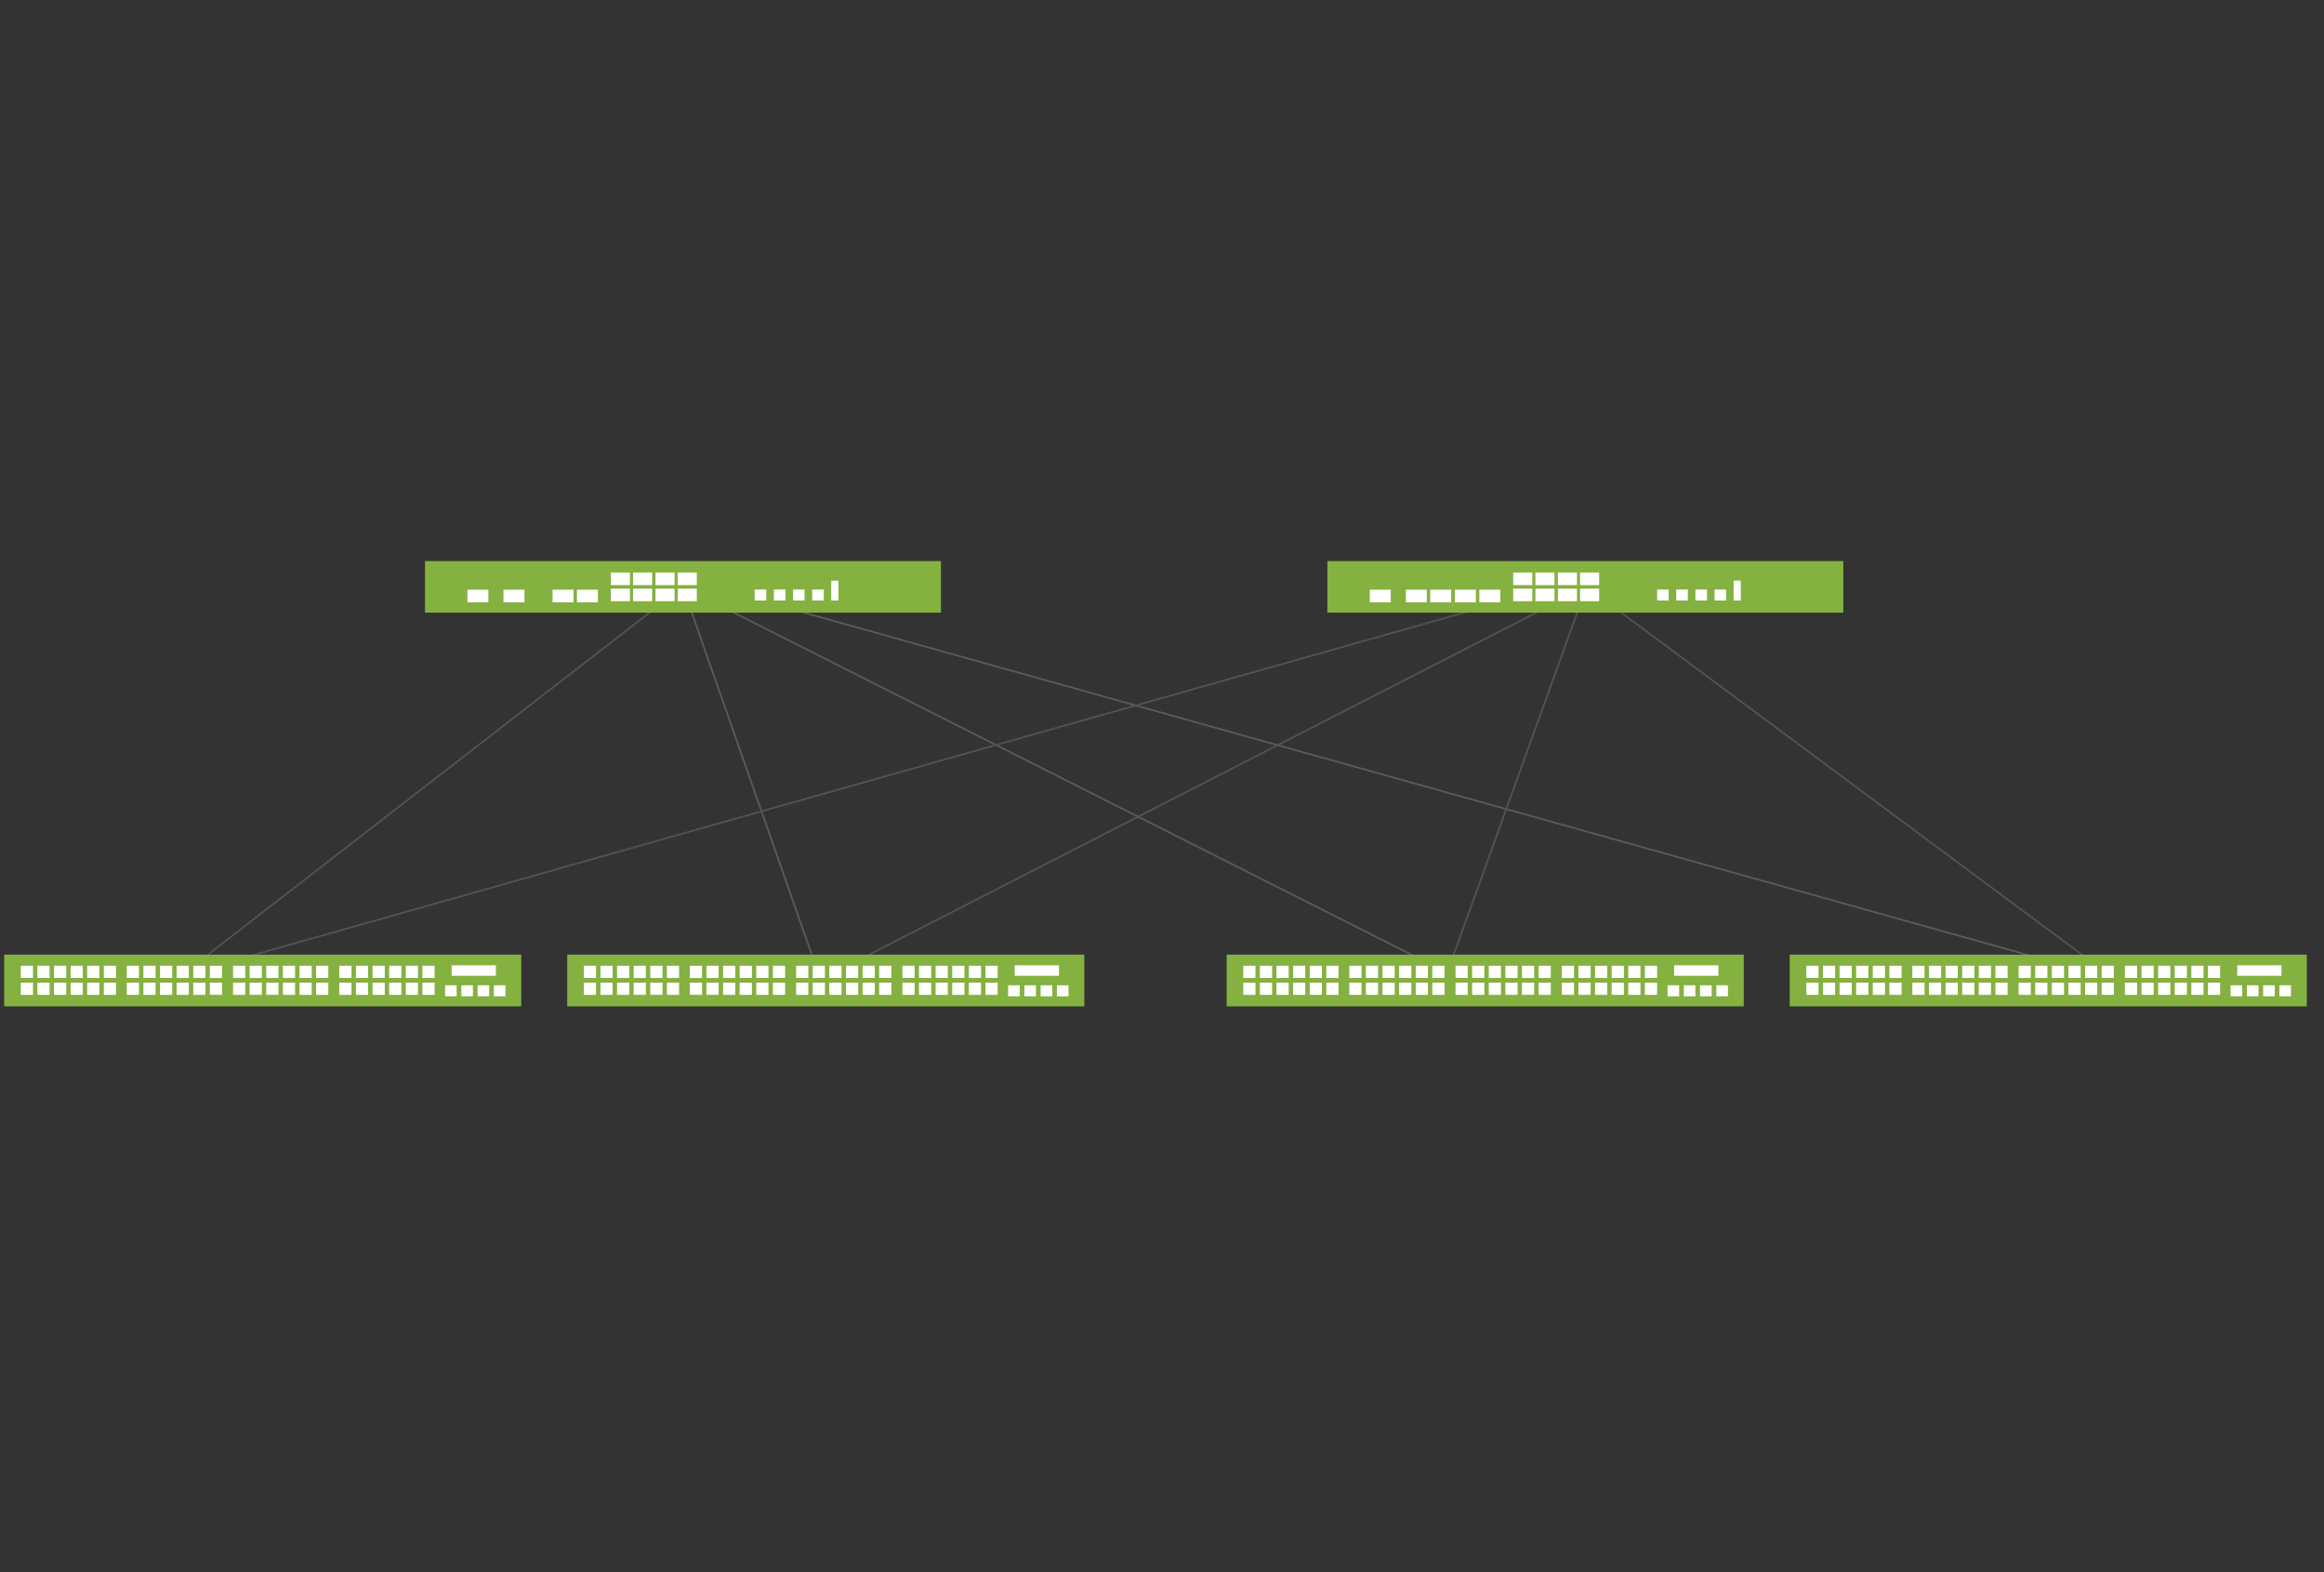 <svg xmlns="http://www.w3.org/2000/svg" viewBox="0 0 680 460"><rect x="0" y="0" width="680" height="460" fill="#333333" stroke="none"/><defs><style>.cls-1,.cls-2{fill:none;stroke-miterlimit:10;stroke-width:0.5px;}.cls-1{stroke:#4e535b;}.cls-2{stroke:#595a5c;}.cls-3{fill:#84b140;}.cls-4{fill:#fff;}</style></defs><g id="media_rectangle"><line class="cls-1" x1="199.77" y1="171.71" x2="52.34" y2="285.9"/><line class="cls-2" x1="211.46" y1="172.6" x2="618.94" y2="286.59"/><line class="cls-2" x1="199.77" y1="171.71" x2="427.37" y2="286.59"/><line class="cls-2" x1="199.77" y1="171.71" x2="240.08" y2="286.59"/><line class="cls-1" x1="464.22" y1="171.71" x2="618.94" y2="286.59"/><line class="cls-1" x1="452.21" y1="172.5" x2="51.25" y2="285.9"/><line class="cls-1" x1="464.22" y1="171.71" x2="240.08" y2="286.59"/><line class="cls-1" x1="464.22" y1="171.71" x2="423.74" y2="283.8"/><rect class="cls-3" x="523.67" y="279.32" width="151.3" height="15.13"/><rect class="cls-4" x="654.61" y="282.43" width="12.95" height="3.08"/><rect class="cls-4" x="652.68" y="288.28" width="3.39" height="3.23"/><rect class="cls-4" x="657.44" y="288.28" width="3.39" height="3.23"/><rect class="cls-4" x="662.19" y="288.28" width="3.39" height="3.23"/><rect class="cls-4" x="666.95" y="288.28" width="3.39" height="3.23"/><rect class="cls-4" x="559.55" y="282.57" width="3.57" height="3.57"/><rect class="cls-4" x="564.41" y="282.57" width="3.57" height="3.57"/><rect class="cls-4" x="569.27" y="282.57" width="3.57" height="3.57"/><rect class="cls-4" x="574.13" y="282.57" width="3.57" height="3.57"/><rect class="cls-4" x="578.99" y="282.57" width="3.57" height="3.57"/><rect class="cls-4" x="583.85" y="282.57" width="3.57" height="3.57"/><rect class="cls-4" x="559.55" y="287.51" width="3.57" height="3.57"/><rect class="cls-4" x="564.41" y="287.51" width="3.57" height="3.57"/><rect class="cls-4" x="569.27" y="287.51" width="3.57" height="3.57"/><rect class="cls-4" x="574.13" y="287.51" width="3.57" height="3.57"/><rect class="cls-4" x="578.99" y="287.51" width="3.57" height="3.57"/><rect class="cls-4" x="583.85" y="287.51" width="3.57" height="3.57"/><rect class="cls-4" x="528.53" y="282.57" width="3.57" height="3.57"/><rect class="cls-4" x="533.39" y="282.57" width="3.57" height="3.57"/><rect class="cls-4" x="538.25" y="282.57" width="3.57" height="3.57"/><rect class="cls-4" x="543.11" y="282.57" width="3.57" height="3.57"/><rect class="cls-4" x="547.97" y="282.57" width="3.57" height="3.57"/><rect class="cls-4" x="552.83" y="282.57" width="3.57" height="3.57"/><rect class="cls-4" x="528.53" y="287.51" width="3.57" height="3.57"/><rect class="cls-4" x="533.39" y="287.51" width="3.57" height="3.57"/><rect class="cls-4" x="538.25" y="287.51" width="3.57" height="3.57"/><rect class="cls-4" x="543.11" y="287.51" width="3.57" height="3.57"/><rect class="cls-4" x="547.97" y="287.51" width="3.57" height="3.57"/><rect class="cls-4" x="552.83" y="287.51" width="3.57" height="3.57"/><rect class="cls-4" x="590.64" y="282.57" width="3.57" height="3.57"/><rect class="cls-4" x="595.5" y="282.57" width="3.57" height="3.57"/><rect class="cls-4" x="600.36" y="282.57" width="3.57" height="3.57"/><rect class="cls-4" x="605.23" y="282.57" width="3.57" height="3.57"/><rect class="cls-4" x="610.09" y="282.57" width="3.57" height="3.57"/><rect class="cls-4" x="614.95" y="282.57" width="3.57" height="3.57"/><rect class="cls-4" x="590.64" y="287.51" width="3.57" height="3.57"/><rect class="cls-4" x="595.5" y="287.51" width="3.57" height="3.57"/><rect class="cls-4" x="600.36" y="287.51" width="3.57" height="3.57"/><rect class="cls-4" x="605.23" y="287.51" width="3.57" height="3.57"/><rect class="cls-4" x="610.09" y="287.51" width="3.57" height="3.57"/><rect class="cls-4" x="614.95" y="287.51" width="3.57" height="3.57"/><rect class="cls-4" x="621.74" y="282.57" width="3.57" height="3.57"/><rect class="cls-4" x="626.6" y="282.57" width="3.57" height="3.57"/><rect class="cls-4" x="631.46" y="282.57" width="3.57" height="3.57"/><rect class="cls-4" x="636.32" y="282.57" width="3.57" height="3.57"/><rect class="cls-4" x="641.18" y="282.57" width="3.57" height="3.57"/><rect class="cls-4" x="646.04" y="282.57" width="3.57" height="3.57"/><rect class="cls-4" x="621.74" y="287.51" width="3.57" height="3.57"/><rect class="cls-4" x="626.6" y="287.51" width="3.57" height="3.57"/><rect class="cls-4" x="631.46" y="287.51" width="3.57" height="3.57"/><rect class="cls-4" x="636.32" y="287.51" width="3.57" height="3.57"/><rect class="cls-4" x="641.18" y="287.51" width="3.57" height="3.57"/><rect class="cls-4" x="646.04" y="287.51" width="3.57" height="3.57"/><rect class="cls-3" x="358.92" y="279.32" width="151.3" height="15.13"/><rect class="cls-4" x="489.85" y="282.43" width="12.95" height="3.08"/><rect class="cls-4" x="487.93" y="288.28" width="3.39" height="3.23"/><rect class="cls-4" x="492.68" y="288.28" width="3.39" height="3.23"/><rect class="cls-4" x="497.44" y="288.28" width="3.39" height="3.23"/><rect class="cls-4" x="502.2" y="288.28" width="3.39" height="3.23"/><rect class="cls-4" x="394.8" y="282.57" width="3.57" height="3.57"/><rect class="cls-4" x="399.66" y="282.57" width="3.57" height="3.57"/><rect class="cls-4" x="404.52" y="282.57" width="3.57" height="3.57"/><rect class="cls-4" x="409.38" y="282.57" width="3.57" height="3.57"/><rect class="cls-4" x="414.24" y="282.57" width="3.57" height="3.57"/><rect class="cls-4" x="419.1" y="282.57" width="3.57" height="3.57"/><rect class="cls-4" x="394.8" y="287.51" width="3.57" height="3.57"/><rect class="cls-4" x="399.66" y="287.51" width="3.57" height="3.57"/><rect class="cls-4" x="404.52" y="287.51" width="3.57" height="3.57"/><rect class="cls-4" x="409.38" y="287.51" width="3.57" height="3.57"/><rect class="cls-4" x="414.24" y="287.51" width="3.57" height="3.57"/><rect class="cls-4" x="419.1" y="287.51" width="3.57" height="3.57"/><rect class="cls-4" x="363.78" y="282.57" width="3.57" height="3.57"/><rect class="cls-4" x="368.64" y="282.57" width="3.57" height="3.57"/><rect class="cls-4" x="373.5" y="282.57" width="3.57" height="3.57"/><rect class="cls-4" x="378.36" y="282.57" width="3.57" height="3.57"/><rect class="cls-4" x="383.22" y="282.57" width="3.57" height="3.57"/><rect class="cls-4" x="388.08" y="282.57" width="3.57" height="3.57"/><rect class="cls-4" x="363.78" y="287.51" width="3.57" height="3.57"/><rect class="cls-4" x="368.64" y="287.51" width="3.57" height="3.57"/><rect class="cls-4" x="373.5" y="287.51" width="3.57" height="3.57"/><rect class="cls-4" x="378.36" y="287.51" width="3.57" height="3.57"/><rect class="cls-4" x="383.22" y="287.51" width="3.57" height="3.57"/><rect class="cls-4" x="388.08" y="287.51" width="3.57" height="3.57"/><rect class="cls-4" x="425.89" y="282.57" width="3.57" height="3.57"/><rect class="cls-4" x="430.75" y="282.57" width="3.57" height="3.57"/><rect class="cls-4" x="435.61" y="282.57" width="3.57" height="3.57"/><rect class="cls-4" x="440.47" y="282.57" width="3.57" height="3.57"/><rect class="cls-4" x="445.33" y="282.57" width="3.57" height="3.57"/><rect class="cls-4" x="450.19" y="282.57" width="3.57" height="3.57"/><rect class="cls-4" x="425.89" y="287.51" width="3.57" height="3.57"/><rect class="cls-4" x="430.75" y="287.51" width="3.57" height="3.57"/><rect class="cls-4" x="435.61" y="287.51" width="3.57" height="3.57"/><rect class="cls-4" x="440.47" y="287.51" width="3.57" height="3.57"/><rect class="cls-4" x="445.33" y="287.51" width="3.57" height="3.57"/><rect class="cls-4" x="450.19" y="287.51" width="3.57" height="3.57"/><rect class="cls-4" x="456.98" y="282.57" width="3.57" height="3.57"/><rect class="cls-4" x="461.85" y="282.57" width="3.57" height="3.57"/><rect class="cls-4" x="466.71" y="282.57" width="3.57" height="3.57"/><rect class="cls-4" x="471.57" y="282.57" width="3.57" height="3.57"/><rect class="cls-4" x="476.43" y="282.57" width="3.57" height="3.57"/><rect class="cls-4" x="481.29" y="282.57" width="3.57" height="3.57"/><rect class="cls-4" x="456.98" y="287.51" width="3.57" height="3.57"/><rect class="cls-4" x="461.85" y="287.51" width="3.57" height="3.57"/><rect class="cls-4" x="466.71" y="287.51" width="3.57" height="3.57"/><rect class="cls-4" x="471.57" y="287.51" width="3.57" height="3.57"/><rect class="cls-4" x="476.43" y="287.51" width="3.57" height="3.57"/><rect class="cls-4" x="481.29" y="287.51" width="3.57" height="3.57"/><rect class="cls-3" x="165.97" y="279.32" width="151.3" height="15.13"/><rect class="cls-4" x="296.91" y="282.43" width="12.95" height="3.08"/><rect class="cls-4" x="294.98" y="288.28" width="3.39" height="3.23"/><rect class="cls-4" x="299.73" y="288.28" width="3.39" height="3.23"/><rect class="cls-4" x="304.49" y="288.28" width="3.39" height="3.23"/><rect class="cls-4" x="309.25" y="288.28" width="3.39" height="3.23"/><rect class="cls-4" x="201.85" y="282.57" width="3.57" height="3.57"/><rect class="cls-4" x="206.71" y="282.57" width="3.57" height="3.57"/><rect class="cls-4" x="211.57" y="282.57" width="3.57" height="3.57"/><rect class="cls-4" x="216.43" y="282.57" width="3.57" height="3.57"/><rect class="cls-4" x="221.29" y="282.57" width="3.57" height="3.57"/><rect class="cls-4" x="226.15" y="282.57" width="3.57" height="3.57"/><rect class="cls-4" x="201.85" y="287.51" width="3.57" height="3.57"/><rect class="cls-4" x="206.71" y="287.51" width="3.57" height="3.57"/><rect class="cls-4" x="211.57" y="287.51" width="3.57" height="3.57"/><rect class="cls-4" x="216.43" y="287.51" width="3.57" height="3.57"/><rect class="cls-4" x="221.29" y="287.51" width="3.57" height="3.57"/><rect class="cls-4" x="226.15" y="287.51" width="3.57" height="3.57"/><rect class="cls-4" x="170.83" y="282.57" width="3.57" height="3.57"/><rect class="cls-4" x="175.69" y="282.57" width="3.57" height="3.57"/><rect class="cls-4" x="180.55" y="282.57" width="3.57" height="3.57"/><rect class="cls-4" x="185.41" y="282.57" width="3.57" height="3.57"/><rect class="cls-4" x="190.27" y="282.57" width="3.57" height="3.57"/><rect class="cls-4" x="195.13" y="282.57" width="3.57" height="3.57"/><rect class="cls-4" x="170.83" y="287.51" width="3.57" height="3.57"/><rect class="cls-4" x="175.69" y="287.51" width="3.57" height="3.57"/><rect class="cls-4" x="180.55" y="287.51" width="3.57" height="3.57"/><rect class="cls-4" x="185.41" y="287.51" width="3.57" height="3.57"/><rect class="cls-4" x="190.27" y="287.51" width="3.57" height="3.57"/><rect class="cls-4" x="195.13" y="287.51" width="3.57" height="3.57"/><rect class="cls-4" x="232.94" y="282.57" width="3.57" height="3.57"/><rect class="cls-4" x="237.8" y="282.57" width="3.57" height="3.57"/><rect class="cls-4" x="242.66" y="282.57" width="3.57" height="3.57"/><rect class="cls-4" x="247.53" y="282.57" width="3.57" height="3.57"/><rect class="cls-4" x="252.39" y="282.57" width="3.57" height="3.57"/><rect class="cls-4" x="257.25" y="282.57" width="3.57" height="3.57"/><rect class="cls-4" x="232.94" y="287.51" width="3.57" height="3.57"/><rect class="cls-4" x="237.8" y="287.51" width="3.57" height="3.57"/><rect class="cls-4" x="242.66" y="287.51" width="3.57" height="3.57"/><rect class="cls-4" x="247.53" y="287.51" width="3.57" height="3.57"/><rect class="cls-4" x="252.39" y="287.51" width="3.57" height="3.57"/><rect class="cls-4" x="257.25" y="287.51" width="3.57" height="3.57"/><rect class="cls-4" x="264.04" y="282.57" width="3.57" height="3.57"/><rect class="cls-4" x="268.9" y="282.57" width="3.57" height="3.57"/><rect class="cls-4" x="273.76" y="282.57" width="3.57" height="3.57"/><rect class="cls-4" x="278.62" y="282.57" width="3.57" height="3.57"/><rect class="cls-4" x="283.48" y="282.57" width="3.57" height="3.57"/><rect class="cls-4" x="288.34" y="282.57" width="3.57" height="3.57"/><rect class="cls-4" x="264.04" y="287.51" width="3.57" height="3.57"/><rect class="cls-4" x="268.9" y="287.51" width="3.57" height="3.57"/><rect class="cls-4" x="273.76" y="287.51" width="3.57" height="3.57"/><rect class="cls-4" x="278.62" y="287.51" width="3.57" height="3.57"/><rect class="cls-4" x="283.48" y="287.51" width="3.57" height="3.57"/><rect class="cls-4" x="288.34" y="287.51" width="3.57" height="3.57"/><rect class="cls-3" x="1.22" y="279.32" width="151.3" height="15.13"/><rect class="cls-4" x="132.15" y="282.43" width="12.95" height="3.08"/><rect class="cls-4" x="130.23" y="288.28" width="3.39" height="3.23"/><rect class="cls-4" x="134.98" y="288.28" width="3.39" height="3.23"/><rect class="cls-4" x="139.74" y="288.28" width="3.39" height="3.23"/><rect class="cls-4" x="144.5" y="288.28" width="3.39" height="3.23"/><rect class="cls-4" x="37.1" y="282.57" width="3.57" height="3.57"/><rect class="cls-4" x="41.96" y="282.57" width="3.57" height="3.57"/><rect class="cls-4" x="46.82" y="282.57" width="3.57" height="3.57"/><rect class="cls-4" x="51.68" y="282.57" width="3.57" height="3.57"/><rect class="cls-4" x="56.54" y="282.57" width="3.57" height="3.57"/><rect class="cls-4" x="61.4" y="282.57" width="3.57" height="3.57"/><rect class="cls-4" x="37.1" y="287.51" width="3.57" height="3.57"/><rect class="cls-4" x="41.96" y="287.51" width="3.57" height="3.57"/><rect class="cls-4" x="46.82" y="287.51" width="3.57" height="3.57"/><rect class="cls-4" x="51.68" y="287.51" width="3.57" height="3.57"/><rect class="cls-4" x="56.54" y="287.51" width="3.57" height="3.57"/><rect class="cls-4" x="61.4" y="287.51" width="3.57" height="3.57"/><rect class="cls-4" x="6.08" y="282.57" width="3.57" height="3.57"/><rect class="cls-4" x="10.94" y="282.57" width="3.57" height="3.57"/><rect class="cls-4" x="15.8" y="282.57" width="3.57" height="3.57"/><rect class="cls-4" x="20.66" y="282.57" width="3.57" height="3.57"/><rect class="cls-4" x="25.52" y="282.57" width="3.57" height="3.57"/><rect class="cls-4" x="30.38" y="282.57" width="3.57" height="3.57"/><rect class="cls-4" x="6.08" y="287.51" width="3.57" height="3.57"/><rect class="cls-4" x="10.94" y="287.51" width="3.57" height="3.57"/><rect class="cls-4" x="15.8" y="287.51" width="3.57" height="3.57"/><rect class="cls-4" x="20.66" y="287.51" width="3.57" height="3.57"/><rect class="cls-4" x="25.52" y="287.51" width="3.57" height="3.57"/><rect class="cls-4" x="30.38" y="287.51" width="3.57" height="3.57"/><rect class="cls-4" x="68.19" y="282.57" width="3.57" height="3.57"/><rect class="cls-4" x="73.05" y="282.57" width="3.57" height="3.57"/><rect class="cls-4" x="77.91" y="282.57" width="3.57" height="3.57"/><rect class="cls-4" x="82.77" y="282.57" width="3.57" height="3.57"/><rect class="cls-4" x="87.63" y="282.57" width="3.57" height="3.57"/><rect class="cls-4" x="92.49" y="282.57" width="3.57" height="3.57"/><rect class="cls-4" x="68.19" y="287.51" width="3.57" height="3.57"/><rect class="cls-4" x="73.05" y="287.51" width="3.57" height="3.57"/><rect class="cls-4" x="77.91" y="287.51" width="3.57" height="3.57"/><rect class="cls-4" x="82.77" y="287.51" width="3.57" height="3.57"/><rect class="cls-4" x="87.63" y="287.51" width="3.57" height="3.57"/><rect class="cls-4" x="92.49" y="287.51" width="3.57" height="3.57"/><rect class="cls-4" x="99.28" y="282.57" width="3.57" height="3.57"/><rect class="cls-4" x="104.14" y="282.57" width="3.57" height="3.57"/><rect class="cls-4" x="109.01" y="282.57" width="3.57" height="3.57"/><rect class="cls-4" x="113.87" y="282.57" width="3.57" height="3.57"/><rect class="cls-4" x="118.73" y="282.57" width="3.57" height="3.57"/><rect class="cls-4" x="123.59" y="282.57" width="3.57" height="3.57"/><rect class="cls-4" x="99.28" y="287.51" width="3.57" height="3.57"/><rect class="cls-4" x="104.14" y="287.51" width="3.57" height="3.57"/><rect class="cls-4" x="109.01" y="287.51" width="3.57" height="3.57"/><rect class="cls-4" x="113.87" y="287.51" width="3.57" height="3.57"/><rect class="cls-4" x="118.73" y="287.51" width="3.57" height="3.57"/><rect class="cls-4" x="123.59" y="287.51" width="3.57" height="3.57"/><rect class="cls-3" x="388.39" y="164.16" width="150.97" height="15.1"/><rect class="cls-4" x="455.84" y="172.22" width="5.58" height="3.69"/><rect class="cls-4" x="455.84" y="167.51" width="5.58" height="3.69"/><rect class="cls-4" x="462.33" y="172.22" width="5.58" height="3.69"/><rect class="cls-4" x="462.33" y="167.51" width="5.58" height="3.69"/><rect class="cls-4" x="442.76" y="172.22" width="5.58" height="3.69"/><rect class="cls-4" x="442.76" y="167.51" width="5.58" height="3.69"/><rect class="cls-4" x="449.26" y="172.22" width="5.58" height="3.69"/><rect class="cls-4" x="449.26" y="167.51" width="5.58" height="3.69"/><rect class="cls-4" x="484.87" y="172.48" width="3.38" height="3.22"/><rect class="cls-4" x="490.47" y="172.48" width="3.38" height="3.22"/><rect class="cls-4" x="496.08" y="172.48" width="3.38" height="3.22"/><rect class="cls-4" x="501.68" y="172.48" width="3.38" height="3.22"/><rect class="cls-4" x="507.26" y="169.91" width="2.1" height="5.79"/><rect class="cls-4" x="425.71" y="172.54" width="6.13" height="3.69"/><rect class="cls-4" x="432.85" y="172.54" width="6.13" height="3.69"/><rect class="cls-4" x="411.35" y="172.54" width="6.13" height="3.69"/><rect class="cls-4" x="400.8" y="172.54" width="6.13" height="3.69"/><rect class="cls-4" x="418.49" y="172.54" width="6.13" height="3.69"/><rect class="cls-3" x="124.35" y="164.16" width="150.97" height="15.1"/><rect class="cls-4" x="191.8" y="172.22" width="5.58" height="3.69"/><rect class="cls-4" x="191.8" y="167.51" width="5.58" height="3.69"/><rect class="cls-4" x="198.3" y="172.22" width="5.58" height="3.69"/><rect class="cls-4" x="198.3" y="167.51" width="5.58" height="3.69"/><rect class="cls-4" x="178.73" y="172.22" width="5.58" height="3.69"/><rect class="cls-4" x="178.73" y="167.51" width="5.58" height="3.69"/><rect class="cls-4" x="185.23" y="172.22" width="5.58" height="3.69"/><rect class="cls-4" x="185.23" y="167.51" width="5.58" height="3.69"/><rect class="cls-4" x="220.83" y="172.48" width="3.38" height="3.22"/><rect class="cls-4" x="226.44" y="172.48" width="3.38" height="3.22"/><rect class="cls-4" x="232.04" y="172.48" width="3.38" height="3.22"/><rect class="cls-4" x="237.65" y="172.48" width="3.38" height="3.22"/><rect class="cls-4" x="243.22" y="169.91" width="2.1" height="5.79"/><rect class="cls-4" x="161.68" y="172.54" width="6.13" height="3.69"/><rect class="cls-4" x="168.82" y="172.54" width="6.13" height="3.69"/><rect class="cls-4" x="147.32" y="172.54" width="6.13" height="3.69"/><rect class="cls-4" x="136.76" y="172.54" width="6.13" height="3.69"/></g></svg>